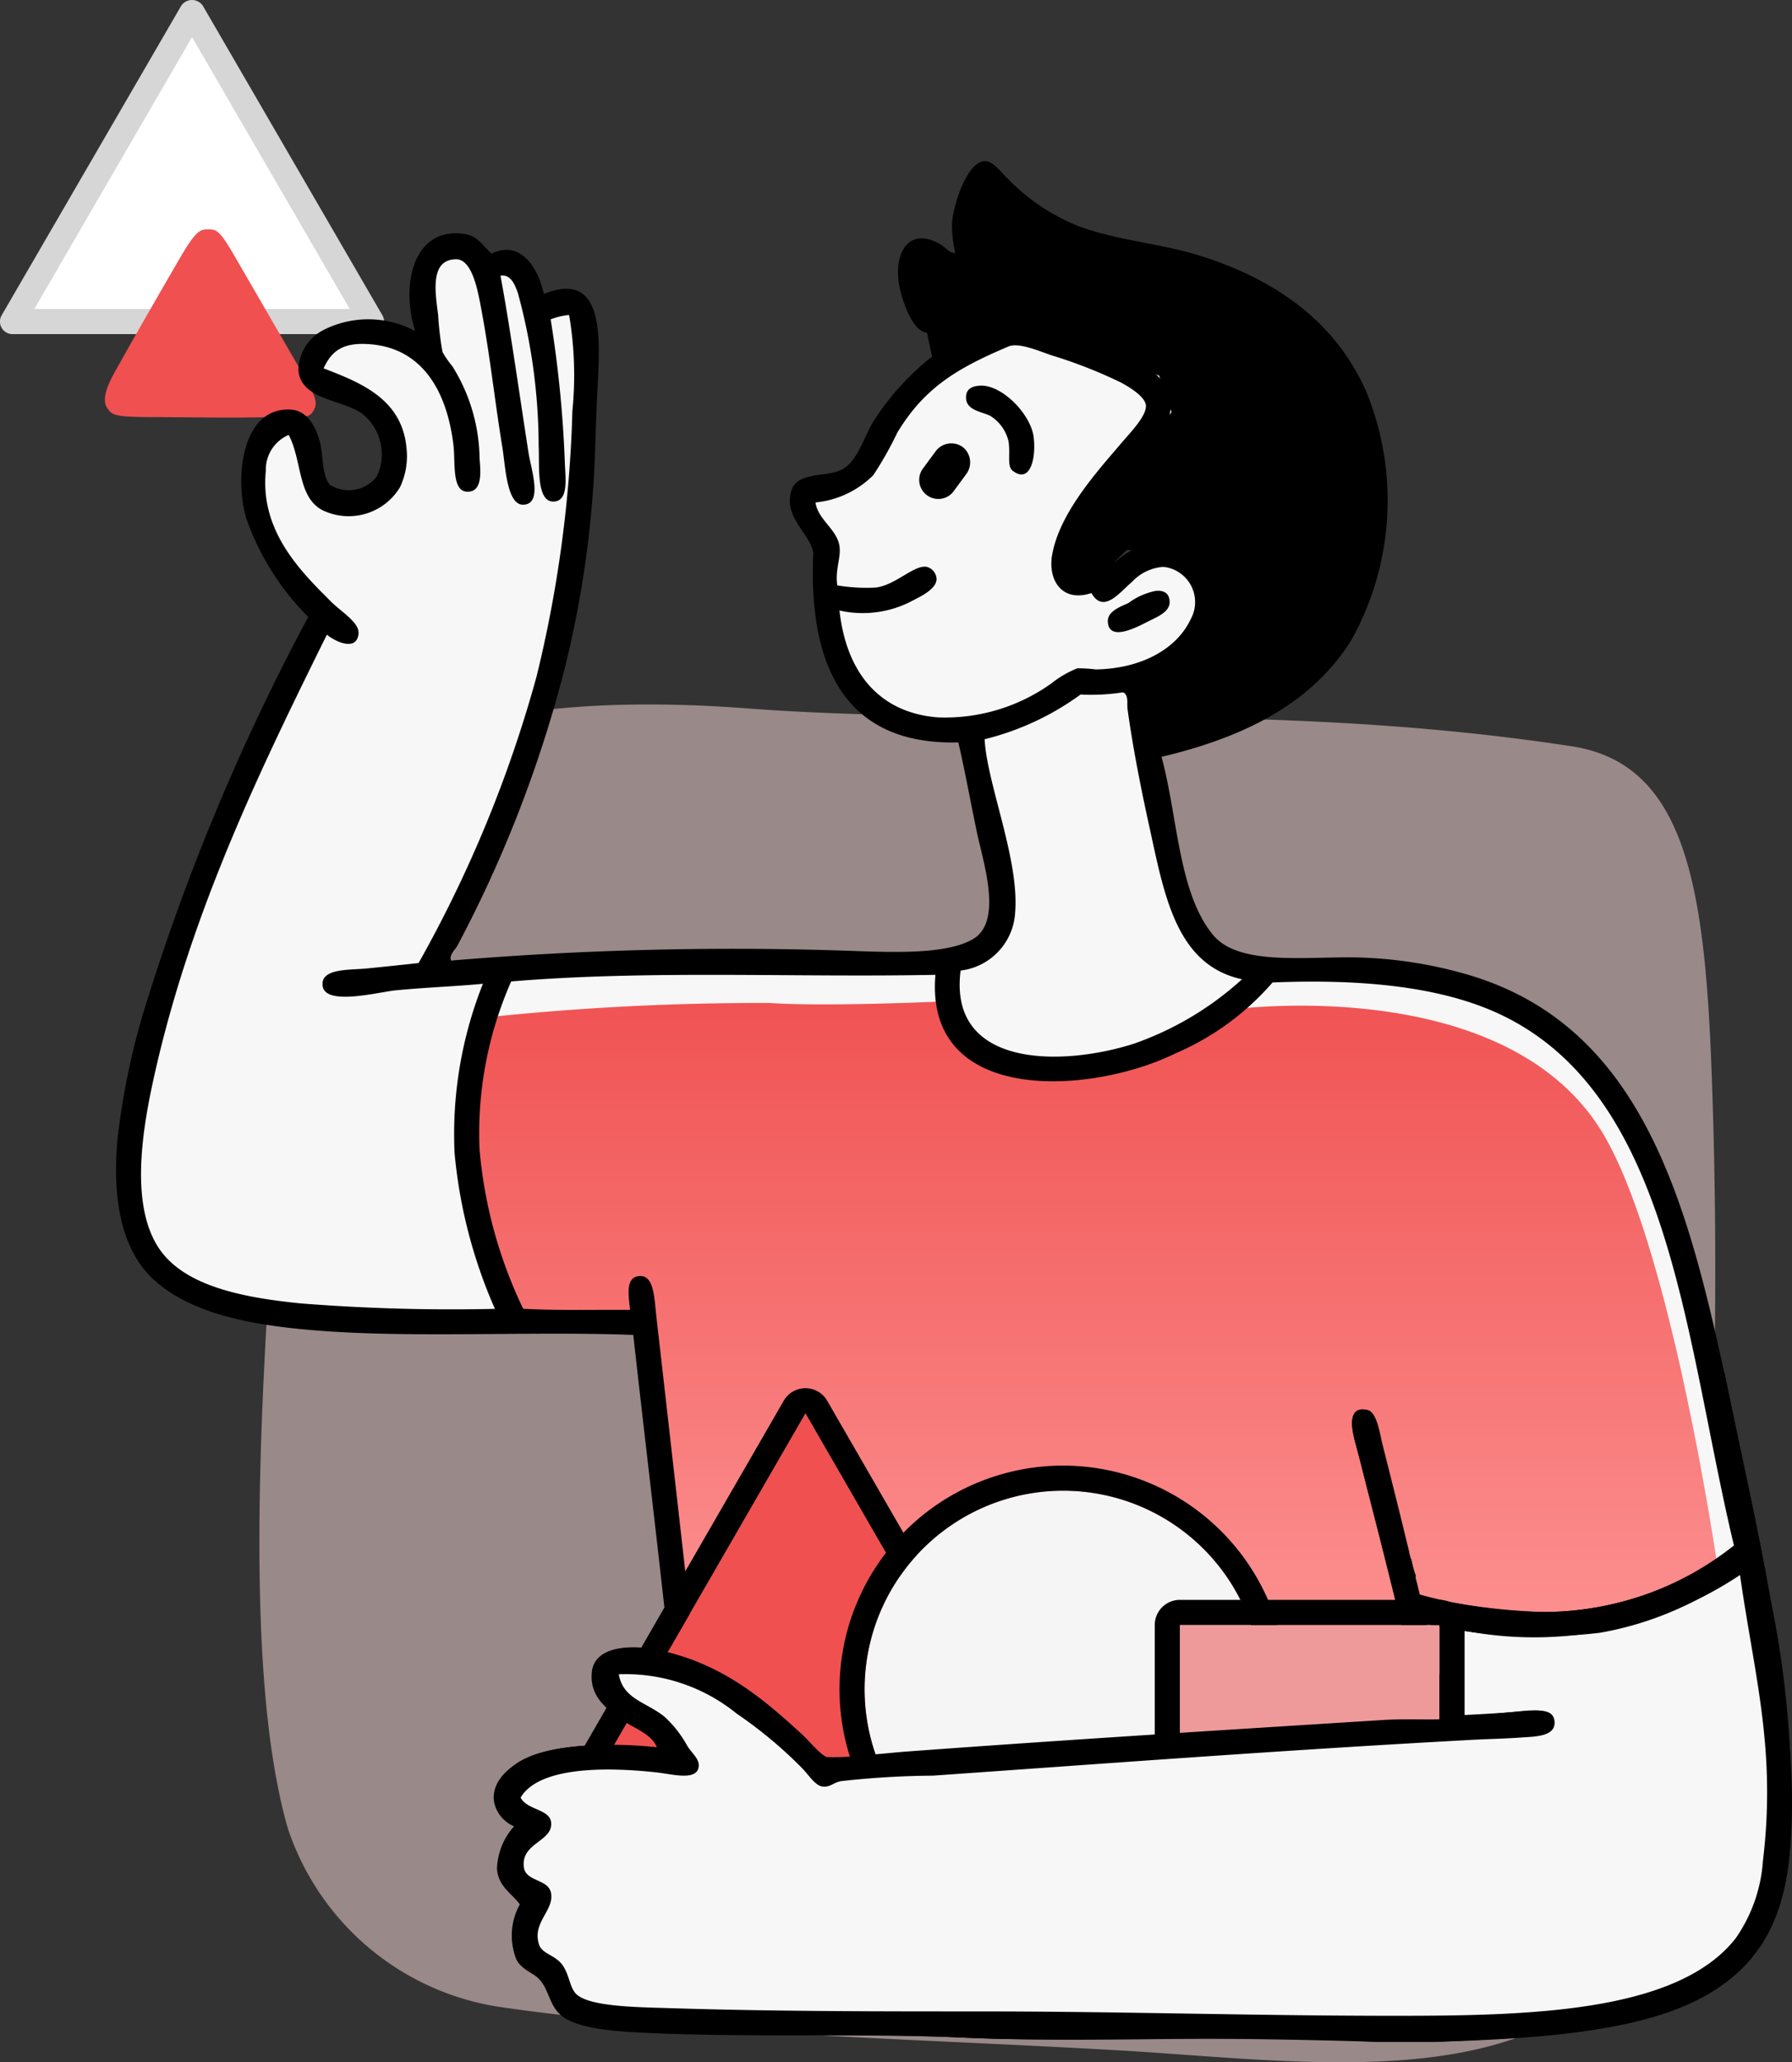 <svg xmlns="http://www.w3.org/2000/svg" width="87.346" height="100.498" viewBox="0 0 87.346 100.498">
    <rect x="0" y="0" width="87.346" height="100.498" fill="#333333" stroke="none"/>
    <defs>
        <linearGradient id="linear-gradient" x1=".5" x2=".5" y2="1" gradientUnits="objectBoundingBox">
            <stop offset="0" stop-color="#f05050"/>
            <stop offset="1" stop-color="#ff9e9e"/>
        </linearGradient>
        <style>
            .cls-4,.cls-7{fill-rule:evenodd}.cls-4{fill:#f7f7f7}.cls-6{fill:#f05050}
        </style>
    </defs>
    <g id="Svg3" transform="translate(-31.864 -482)">
        <g id="Group_1256" transform="translate(31.864 482)">
            <path id="Path_504" fill="rgba(255,225,225,0.5)" fill-rule="evenodd" d="M360.7 166.44c8.966 1.289 19.865 1.513 29.845 2.082 9.01.513 19.411 2.2 24.874-4.137 3.341-3.879 4.786-22.821 4.265-41.24-.294-10.379-.9-17.242-6.894-18.162-14.776-2.264-28.018-.924-40.2-1.847-13.493-1.023-21.434 2.143-21.8 7.935-.874 13.711-3.6 36.184-.576 46.652a12.922 12.922 0 0 0 10.486 8.717z" transform="translate(-336.181 -68.616)"/>
            <g id="Group_1105">
                <g id="Group_1099">
                    <path id="Path_582" fill="#fff" d="M1357.434 467.2l8.75 15.081h-17.5z" transform="translate(-1348.073 -466.607)"/>
                    <path id="Path_583" fill="#d6d6d6" d="M1364.215 480.989h-17.5a.611.611 0 0 1-.529-.918l8.75-15.081a.636.636 0 0 1 1.057 0l8.75 15.081a.612.612 0 0 1-.529.918zm-16.438-1.223h15.376l-7.688-13.251z" transform="translate(-1346.105 -464.707)"/>
                </g>
                <path id="Path_584" d="M1405.335 516.581c.14-.8 1.97-.01 2.659-1.01a39.352 39.352 0 0 1 2.765-4.147 10.325 10.325 0 0 1 1.436-1.383s-2.783-5.636-1.223-5.529c.724.049 1.135 1.072 2.286 1.648.358.179-.073-1.262-.053-2.606.021-1.448.493-2.8.9-2.552a14.073 14.073 0 0 0 4.467 3.084c4.218 1.645 9.422.593 13.24 6.593 3.1 4.867.568 10.5-.585 12.6-.784 1.429-8.872-11.719-8.88-11.538-.063 1.355-1.362 3.267-2.446 5s-2.461 3.393-1.382 3.775a1.925 1.925 0 0 0 1.808-.213s4.242-2.5 4.573.479-3.244 5.051-3.244 5.051a68.174 68.174 0 0 0 1.6 8.614c.779 2.224.968 4.765 3.456 5s1.329.532 1.329.532 12.908-2.409 17.441 6.7c3.721 7.477 6.912 23.646 7.391 29.724s-.073 9.911-2.18 11.592-5.882 3.294-19.941 3.138-33.594-.143-34.616-.107a2.1 2.1 0 0 1-2.074-.851c-.68-.76-.446-1.123-1.17-1.808s-1.183-.228-1.17-1.063a7.377 7.377 0 0 1 .745-2.286 2.731 2.731 0 0 1-1.383-1.383c-.389-.98 1.17-2.233 1.17-2.233s-1.421-.53-1.383-1.755 2.669-1.805 4.627-1.436a14.532 14.532 0 0 0 3.828.159 4.575 4.575 0 0 0-1.6-2.074c-.969-.489-2.573-1.889-2.02-2.605s3.616.319 3.616.319l-1.968-16.963s-17.454.61-21.27-1.489-4.508-5.456-2.818-11.751 8.667-21.482 8.667-21.482-2.89-3.479-3.244-5.371.558-3.858 1.595-3.935.834 3.581 2.606 3.722 3.408-1.12 2.286-3.35-3.522-1.98-3.882-2.712.624-2.463 2.819-2.074a5.561 5.561 0 0 1 2.978 1.223s-1.194-5.46.478-5.371a3.907 3.907 0 0 1 2.606 1.17s.535-1.092 1.329-.266a5.52 5.52 0 0 1 1.117 2.233s1.976-1.414 2.127.106.338 10.368-1.276 16.058-6.115 15.845-6.115 15.845 10.707-.366 17.175-.319 10.035.713 10.316-1.435-1.436-9.678-1.436-9.678-4.493.621-6.327-3.509-.692-5.689-.692-5.689-1.193-1.595-1.058-2.392z" class="cls-4" transform="translate(-1366.171 -492.377)"/>
                <path id="Path_585" fill="url(#linear-gradient)" fill-rule="evenodd" d="M1451.824 699.212l-1.754-12.974-6.54-.372s-2.692-5.254-2.446-8.827.8-5.581 1.276-5.743a127.8 127.8 0 0 1 13.719-.691c2.984.2 9.146-.106 9.146-.106s-1.316 3.247 4.148 3.191a17.249 17.249 0 0 0 9.2-2.765s13.123-1.816 17.973 5.8c3.485 5.47 5.8 21.8 5.8 21.8s-1.521 1.506-6.115 2.073-6.274 0-6.274 0l-2.659-.425 1.755 5.955-30.681 1.861a22.017 22.017 0 0 0-3.989-3.4c-1.407-.678-2.5-1.329-2.5-1.329z" transform="translate(-1418.562 -621.728)"/>
                <path id="Path_586" d="M1372.709 511.869c.407.008.545-.014 1.3 1.295l3.167 5.47c.8 1.376.915 1.678.688 2.062-.265.446-.458.265-2.157.319-1.79.058-4.1 0-5.906 0-1.689 0-1.787-.136-1.987-.426-.114-.164-.317-.553.32-1.7.9-1.626 2.274-4.006 3.2-5.6.795-1.377 1.023-1.427 1.375-1.42z" class="cls-6" transform="translate(-1362.578 -500.691)"/>
                <g id="Group_1100" transform="translate(5.657 7.847)">
                    <path id="Path_587" d="M1434.264 589.478h-2.871c-6.545-.406-13.264.09-20.15-.213-4.825-.212-10.168-.007-15.046-.213-1.6-.067-3.44-.162-4.36-.745-.7-.445-.72-1.255-1.17-1.808-.413-.509-.932-.5-1.223-1.169a3.07 3.07 0 0 1 .213-2.552c-.405-.556-1.065-.874-1.117-1.754a3.259 3.259 0 0 1 .851-2.074 1.544 1.544 0 0 1-1.011-1.329c-.032-.972.9-1.666 1.7-2.02 1.6-.706 4.421-.671 6.22-.479-.606-1.18-3.355-1.6-3.136-3.669.151-1.434 2.323-1.318 3.775-.957-.557-5.185-1.181-10.3-1.755-15.472-5.587-.215-11.893.251-17.013-.373-2.61-.318-4.88-.957-6.38-2.339s-2.014-3.787-1.755-6.752a35.715 35.715 0 0 1 1.542-7.125 107.411 107.411 0 0 1 7.763-18.4 12.631 12.631 0 0 1-3.031-4.838c-.565-1.917-.216-5.407 2.18-5.263.88.053 1.263.966 1.436 1.648.126.5.094 1.624.478 2.02a1.726 1.726 0 0 0 2.286-.425 2.534 2.534 0 0 0-.638-2.978c-.885-.76-3.07-.687-3.19-2.179a2.237 2.237 0 0 1 1.223-1.968 4.832 4.832 0 0 1 4.465.053c-.714-2.257-.088-5.093 2.393-4.732.671.1.877.55 1.329.957 1.461-.707 2.3.782 2.552 1.967 3.08-1.246 2.724 2.385 2.6 4.892-.089 1.866-.09 3.268-.212 4.785a50.381 50.381 0 0 1-1.382 8.613 60.97 60.97 0 0 1-5.21 13.451c-.128.239-.417.449-.319.744a164.935 164.935 0 0 1 19.353-.478c2.133.074 4.819.2 6.114-.585 1.439-.875.46-3.768.16-5.21-.332-1.591-.569-2.929-.9-4.359-5.64.145-7.317-3.885-7.071-9.251-.157-.927-1.479-1.734-1.063-3.03.3-.928 1.681-.626 2.445-1.011s1.041-1.493 1.542-2.339a12.3 12.3 0 0 1 1.754-2.18 10.137 10.137 0 0 1 5.051-2.818 7.522 7.522 0 0 1 2.286.638c.747.251 1.579.588 2.127.8 1.04.4 3.11.989 3.3 2.552a3.392 3.392 0 0 1-1.063 2.446c-1.452 1.766-3.174 3.029-3.509 5.742.642.141 1.067-.383 1.808-.319a5 5 0 0 1 1.648-.957 2.887 2.887 0 0 1 3.3 1.595c.984 2.092-.971 4.09-2.127 4.838-.376.243-.976.384-1.063.638-.215.63.441 1.581.319 2.127 3.671-.914 6.706-2.336 8.453-5.21a12.777 12.777 0 0 0 .532-11.059c-1.412-3.069-4.259-4.9-7.816-5.9-1.764-.5-3.723-.632-5.529-1.329a11.446 11.446 0 0 1-3.562-2.393c-.269-.242-.236-.33-.426-.159a2.6 2.6 0 0 0-.425 1.6c.008 1.175.954 2.521 0 3.084h-.106c-1.213.083-1.681-1.383-2.552-1.276a4.969 4.969 0 0 0 .425 1.755c.109.232.792 1.213.053 1.435-.836.252-1.351-1.248-1.542-1.967-.439-1.657.24-3.274 1.914-2.339.278.155.471.473.744.425a6.481 6.481 0 0 1-.159-1.382c.042-.9.725-3.062 1.6-3.084.377-.009.734.469 1.063.8a10 10 0 0 0 3.3 2.286c1.84.754 4.11.907 6.008 1.489 3.91 1.2 6.783 3.348 8.24 6.7a13.989 13.989 0 0 1-.744 12.069c-1.931 3.094-5.214 4.729-9.251 5.688.8 2.965.817 6.61 2.5 8.667 1.3 1.587 4.72 1.02 7.284 1.116a21.049 21.049 0 0 1 5.21.851c9.38 2.8 11.068 12.981 13.239 23.181.7 3.286 1.431 6.74 1.914 10.208.444 3.181.975 7.819.16 11.272-1.603 6.724-9.02 6.951-16.975 7.329zm-44.181-77.411c.12.768.71 2.482-.266 2.5-.8.014-.866-1.881-1.01-2.764-.385-2.357-.593-4.4-1.01-6.646-.171-.918-.436-2.58-1.276-2.552-1.221.04-1.011 1.5-.85 2.711a15.4 15.4 0 0 0 .213 1.808 4.4 4.4 0 0 0 .478.691 8.658 8.658 0 0 1 1.33 4.52c.042.552.177 1.658-.638 1.595-.723-.056-.534-1.435-.638-2.286-.316-2.59-1.492-4.659-3.987-4.891-1.282-.119-1.92.23-2.339 1.17 1.839.707 3.819 1.5 4.04 3.881a3.539 3.539 0 0 1-.319 1.914 2.922 2.922 0 0 1-3.774 1.117c-1.221-.632-.988-2.4-1.648-3.669a1.834 1.834 0 0 0-1.116 1.755c-.3 2.964 1.754 4.944 3.19 6.38.47.47 1.377 1.01 1.329 1.542-.084.95-1.252.324-1.541.053-3.155 6.383-6.6 13.413-8.4 21.427-.589 2.616-1.2 6.256.16 8.4 1.2 1.9 4.065 2.476 6.965 2.765a93.231 93.231 0 0 0 9.464.266 24.285 24.285 0 0 1-1.968-7.6 19.843 19.843 0 0 1 1.382-8.241c-1.407.133-2.687.168-4.253.319-.87.084-3.682.845-3.562-.372.069-.7 1.355-.615 2.127-.691.928-.092 1.753-.18 2.552-.266a61.81 61.81 0 0 0 5.742-13.93 61 61 0 0 0 1.755-12.973 17.6 17.6 0 0 0-.159-4.679 3.354 3.354 0 0 0-.9.213 57.14 57.14 0 0 1 .691 6.965c.02.74.206 1.878-.532 1.914-.879.043-.695-1.788-.744-2.711a28.44 28.44 0 0 0-1.01-7.443c-.132-.37-.338-.944-.851-.851.446 2.375.935 5.85 1.372 8.659zm19.991 12.866a8.93 8.93 0 0 0 5.476-1.648 4.978 4.978 0 0 1 1.276-.745 6.738 6.738 0 0 1 .9.054c2.165-.035 3.922-.956 4.626-2.446a1.725 1.725 0 0 0-1.329-2.552 2.305 2.305 0 0 0-1.542.744c-.563.46-1.372 1.582-1.967.531-1.432.481-2.133-.633-1.914-1.861.359-2.016 2.108-3.967 3.4-5.476.444-.516 1.21-1.307 1.17-1.808-.035-.432-.846-.916-1.222-1.116a23.251 23.251 0 0 0-3.4-1.33c-.585-.2-1.579-.634-2.073-.425-2.556 1.08-4.11 2.033-5.423 4.2a17.052 17.052 0 0 1-1.17 2.073 4.621 4.621 0 0 1-2.818 1.329c.116.836 1.05 1.306 1.17 2.127.084.573-.221 1.124-.107 1.914a8.7 8.7 0 0 0 1.861.107c.982-.11 1.873-1.12 2.5-1.01a.644.644 0 0 1 .478.585c0 .5-.759.844-1.17 1.063a5.159 5.159 0 0 1-3.562.479c.347 3.126 2.027 5.01 4.839 5.212zm6.912-1.117a13.372 13.372 0 0 1-4.678 2.18c.12 2.2 1.7 5.856 1.488 8.454a3.02 3.02 0 0 1-2.658 2.818c-.608 4.746 4.926 4.691 8.453 3.562a15.361 15.361 0 0 0 5.264-3.137c-3.221-.7-3.785-4.106-4.519-7.444-.408-1.85-.812-3.9-1.063-5.741-.034-.248.073-.647-.212-.8a10.065 10.065 0 0 1-2.076.109zm-27.754 13.984a18.313 18.313 0 0 0-1.542 8.188 22.366 22.366 0 0 0 2.127 7.762c1.664.089 3.467.042 5.21.053-.055-.612-.287-1.672.531-1.648.64.018.654 1.124.744 1.914.642 5.631 1.319 11.611 1.914 16.907a16.933 16.933 0 0 1 5 3.3c.473.445.972 1.237 1.435 1.329a11.047 11.047 0 0 0 1.807-.107c9.016-.479 18.538-1.359 27.275-1.808-1.083-4.428-2.2-8.985-3.35-13.4-.149-.572-.429-1.594.373-1.6.727 0 .81 1.383.957 1.967.608 2.415 1.251 4.729 1.807 7.018a23.7 23.7 0 0 0 6.061.851 14.877 14.877 0 0 0 9.251-3.243c-2.42-10.118-3.034-22.068-11.537-25.946-2.8-1.276-6.554-1.667-10.952-1.489a13.088 13.088 0 0 1-4.732 3.456c-4.106 2.015-12.24 2.55-11.7-3.828-6.771.138-14.018-.239-20.679.324zm1.914 41.045c.026.861-1.539 1.035-1.329 2.18.114.622 1.255.556 1.329 1.275.078.761-.987 1.463-.585 2.5.139.359.808.525 1.116.957.35.49.386 1.148.745 1.436.7.564 2.959.59 4.466.638 5.173.162 10.207.16 15.153.159 6.89 0 13.477.213 20.2.213 6.783 0 13.821-.174 16.641-3.775a7.414 7.414 0 0 0 1.329-3.775c.645-5.349-.393-8.944-1.117-13.93 0-.032-.008-.063-.053-.054a16.133 16.133 0 0 1-6.752 2.871 25.421 25.421 0 0 1-8.453-.425c.457 1.421.748 3.009 1.17 4.466.747-.038 1.781-.084 2.818-.16.846-.061 2.244-.366 2.233.532-.008.658-1.116.653-1.648.691-.923.067-1.769.14-2.18.159-4.615.22-9 .584-13.292.851-5.255.327-10.314.767-15.418 1.01a16.387 16.387 0 0 0-2.286.106c-.375.077-.5.326-.9.266-.281-.042-.718-.612-1.01-.9a22.435 22.435 0 0 0-3.137-2.659 8.6 8.6 0 0 0-5.742-1.914c.2 1.214 1.3 1.32 2.18 2.021a8.495 8.495 0 0 1 1.329 1.808c.217.313.445.308.373.691-.129.686-1.269.348-2.021.266-2.51-.275-5.813-.3-6.646 1.276.405.584 1.465.487 1.487 1.22z" class="cls-7" transform="translate(-1369.973 -497.819)"/>
                    <path id="Path_588" d="M1545.37 544c1.072-.155 2.569 1.34 2.712 2.5.126 1.02-.162 2.278-1.011 1.648-.3-.222-.118-.774-.212-1.435a1.993 1.993 0 0 0-.851-1.223c-.369-.228-1.205-.256-1.223-.9-.014-.49.369-.561.585-.59z" class="cls-7" transform="translate(-1503.356 -533.045)"/>
                    <path id="Path_589" d="M1576.289 586.193c.089-.005.519-.054.638.319.207.648-.5.912-1.01 1.17-.492.247-1.929 1.037-1.967 0-.02-.518.689-.745 1.01-.9a3.3 3.3 0 0 1 1.329-.589z" class="cls-7" transform="translate(-1525.609 -565.246)"/>
                </g>
                <g id="Group_1101" transform="translate(26.544 67.648)">
                    <path id="Path_590" d="M1486.255 775.223h-22.987l11.493-19.907z" class="cls-6" transform="translate(-1462.045 -754.092)"/>
                    <path id="Path_591" d="M1470.824 751.377l11.494 19.908h-22.987l11.493-19.908zm0-1.223a1.223 1.223 0 0 0-1.059.612l-11.493 19.908a1.223 1.223 0 0 0 1.059 1.834h22.987a1.223 1.223 0 0 0 1.059-1.834l-11.494-19.908a1.224 1.224 0 0 0-1.059-.612z" transform="translate(-1458.108 -750.154)"/>
                </g>
                <g id="Group_1102" transform="translate(40.919 71.423)">
                    <path id="Path_592" fill="#f5f5f5" fill-rule="evenodd" d="M1533.6 771.24a9.677 9.677 0 1 1-9.678 9.678 9.677 9.677 0 0 1 9.678-9.678z" transform="translate(-1522.703 -770.017)"/>
                    <path id="Path_593" d="M1529.667 767.3a9.678 9.678 0 1 1-9.677 9.678 9.677 9.677 0 0 1 9.677-9.678zm0-1.223a10.9 10.9 0 1 0 10.9 10.9 10.913 10.913 0 0 0-10.9-10.9z" transform="translate(-1518.766 -766.08)"/>
                </g>
                <g id="Group_1103" transform="translate(56.286 77.963)">
                    <path id="Path_594" fill="#ef9a9a" fill-rule="evenodd" d="M1588.769 798.837h12.655v12.656h-12.655z" transform="translate(-1587.546 -797.614)"/>
                    <path id="Path_595" d="M1597.487 794.9v12.655h-12.655V794.9zm0-1.223h-12.655a1.223 1.223 0 0 0-1.223 1.223v12.655a1.223 1.223 0 0 0 1.223 1.223h12.655a1.222 1.222 0 0 0 1.223-1.223V794.9a1.223 1.223 0 0 0-1.223-1.223z" transform="translate(-1583.609 -793.677)"/>
                </g>
                <path id="Path_596" d="M1537.307 556.037a.953.953 0 0 1 .171 1.337l-.578.785a.931.931 0 1 1-1.5-1.1l.578-.785a.953.953 0 0 1 1.329-.237z" class="cls-7" transform="translate(-1490.39 -534.259)"/>
                <path id="Path_597" d="M1496.354 793.487c-.242.144-30.363 1.861-30.363 1.861s-2.309-2.986-4.041-3.935-5.7-2.459-6.381-1.276.538 1.782 1.33 2.339a16.971 16.971 0 0 1 2.286 2.606s-4.227-1.407-6.806.159-.266 2.552-.266 2.552-1.415 1.3-1.064 2.446a1.976 1.976 0 0 0 1.117 1.382 2.042 2.042 0 0 0-.213 2.446 9.158 9.158 0 0 0 1.17 1.435s-1.064 1.612 2.18 1.861 36.958.765 43.23.478 12.809-1.033 13.772-6.806-1.064-16.111-1.064-16.111-2.147 5.906-5.264 7.285a9.125 9.125 0 0 1-4.36.692s-5.022.442-5.263.586z" class="cls-4" transform="translate(-1426.136 -709.037)"/>
                <g id="Group_1104" transform="translate(24.154 66.324)">
                    <path id="Path_598" d="M1493.845 777.743h-2.871c-3.18-.1-6.658-.159-10.1-.159-3.256 0-6.719.112-10.208-.053-4.824-.228-10.351-.037-15.153-.266-1.762-.084-3.431-.158-4.307-.85-.544-.43-.574-1.176-.957-1.648-.289-.357-.958-.5-1.222-1.064a3.348 3.348 0 0 1 .213-2.711c-.376-.421-.816-.642-1.01-1.276a2.572 2.572 0 0 1 .744-2.446c-1.638-.739-.906-2.571.319-3.243 1.545-.847 4.646-.856 6.593-.638-.287-.74-1.351-.984-2.073-1.595a2.564 2.564 0 0 1-1.064-2.18c.216-1.13 1.835-1.257 3.243-.957 3.1.659 5.08 2.372 7.019 4.147.241.221.89 1 1.17 1.063a11.07 11.07 0 0 0 1.914-.107c.623-.029 1.3-.114 1.914-.159 7.9-.584 15.639-1.058 23.287-1.542 1.343-.085 2.706.047 3.828-.106.94-.128 1.773-.233 2.977-.319.779-.056 1.512-.133 1.542.532.033.719-1.019.7-1.595.745-.936.065-1.719.079-2.233.106-8.947.479-17.7 1.139-26.477 1.755a42.831 42.831 0 0 0-4.466.266c-.407.076-.513.3-.9.266-.368-.035-.692-.579-1.01-.9a21.23 21.23 0 0 0-3.19-2.658 8.584 8.584 0 0 0-5.742-1.914c.211 1.225 1.356 1.354 2.233 2.073a5.517 5.517 0 0 1 1.117 1.435c.248.382.636.657.532 1.064-.159.616-1.295.292-2.021.212-2.506-.275-5.746-.284-6.646 1.223.319.626 1.427.55 1.488 1.223.085.93-1.491.978-1.329 2.18.1.714 1.217.551 1.329 1.276.131.847-.95 1.43-.584 2.5.15.438.766.494 1.116.957.378.5.361 1.181.744 1.488.717.574 2.986.591 4.466.638 5.112.161 10.22.16 15.153.16 6.818 0 13.453.213 20.2.213 6.562 0 13.8-.147 16.641-3.775a7.488 7.488 0 0 0 1.329-3.775c.655-5.438-.415-8.994-1.117-13.93a18.078 18.078 0 0 1-13.45 2.711c-.4-.1-.847-.474-1.489-.319a4.324 4.324 0 0 0-.479-1.33 31.463 31.463 0 0 0 5.849.744 15.39 15.39 0 0 0 9.3-3.19c-.591-3.042-1.252-6.014-1.861-9.039a12.345 12.345 0 0 1 1.382.585c.719 3.6 1.572 7.24 2.233 11.006a48.385 48.385 0 0 1 .957 12.175c-.338 4.365-2.245 6.489-5.477 7.762s-7.52 1.511-11.801 1.644z" class="cls-7" transform="translate(-1448.023 -744.567)"/>
                    <path id="Path_599" d="M1627 761.5c-.09-.105-.163-.227-.319-.266-.422.18-.257.948-.691 1.116-.436-1.609-.971-3.657-1.435-5.529-.139-.56-.9-2.634.426-2.286.451.119.6 1.247.691 1.6.462 1.85.908 3.571 1.328 5.365z" class="cls-7" transform="translate(-1582.458 -752.144)"/>
                    <path id="Path_600" d="M1636.209 785.172c.052 0 .042.066.054.107a4.482 4.482 0 0 0 .212.744c-.068.292-.229-.59-.266-.851z" class="cls-7" transform="translate(-1591.611 -775.549)"/>
                </g>
            </g>
        </g>
        <path id="Path_601" stroke="#000" d="M218.854 1579.584l-.929-4.336 2.856 1.652.206-5.265 3.544 2.994 5.128 1.2 5.231 1.617 3.372 3.648 1.445 6.366-2.581 6.366-4.37 2.959-3.82 1.273-.241-2.65 3.648-1.824.413-2.891-1.756-1.887-3.338-.241-1.617 1.583-.791-.31 2.168-3.476 1.962-2.168 1.2-1.755-.757-2.237-4.13-1.514-4.267-.929z" transform="translate(-141.064 -1080.282)"/>
    </g>
</svg>
